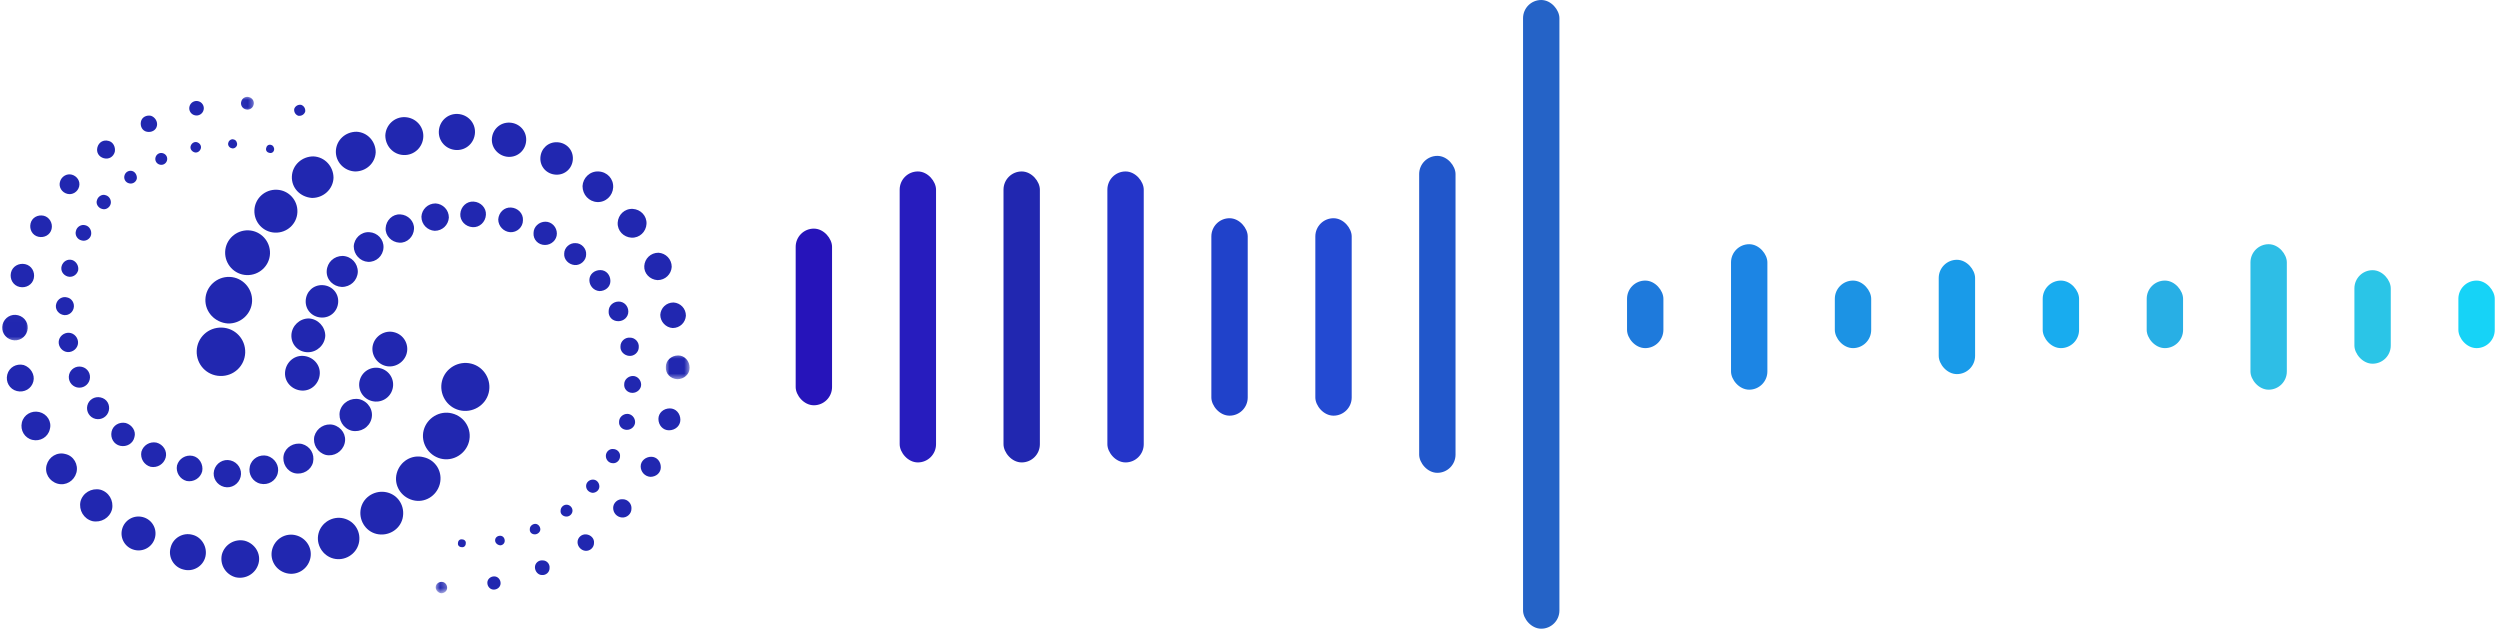 <svg width="338" height="85" viewBox="0 0 338 85" fill="none" xmlns="http://www.w3.org/2000/svg">
<path d="M41.263 15.097C41.139 15.469 40.767 15.714 40.334 15.653C39.962 15.529 39.717 15.16 39.778 14.727C39.902 14.358 40.274 14.11 40.706 14.171C41.078 14.294 41.324 14.666 41.263 15.097Z" fill="#2127B0"/>
<mask id="mask0_4_160" style="mask-type:luminance" maskUnits="userSpaceOnUse" x="32" y="13" width="3" height="3">
<path d="M32.062 13H34.552V15.263H32.062V13Z" fill="white"/>
</mask>
<g mask="url(#mask0_4_160)">
<path d="M34.284 14.172C34.16 14.668 33.664 14.913 33.232 14.789C32.738 14.668 32.49 14.172 32.614 13.742C32.738 13.248 33.232 13 33.664 13.124C34.16 13.248 34.408 13.742 34.284 14.172Z" fill="#2127B0"/>
</g>
<path d="M27.53 14.851C27.406 15.405 26.849 15.714 26.353 15.59C25.797 15.469 25.488 14.912 25.612 14.418C25.736 13.864 26.293 13.556 26.786 13.677C27.343 13.801 27.654 14.358 27.53 14.851Z" fill="#2127B0"/>
<path d="M21.218 17.011C21.094 17.628 20.474 17.937 19.857 17.813C19.237 17.691 18.928 17.074 19.052 16.456C19.176 15.839 19.794 15.53 20.413 15.654C20.97 15.839 21.34 16.456 21.218 17.011Z" fill="#2127B0"/>
<path d="M15.522 20.527C15.337 21.208 14.717 21.578 14.037 21.393C13.356 21.208 12.987 20.591 13.171 19.912C13.356 19.232 13.976 18.862 14.657 19.047C15.274 19.171 15.646 19.849 15.522 20.527Z" fill="#2127B0"/>
<path d="M10.701 25.218C10.514 25.96 9.773 26.39 9.092 26.205C8.351 26.02 7.916 25.279 8.103 24.601C8.287 23.859 9.031 23.429 9.712 23.614C10.393 23.799 10.886 24.477 10.701 25.218Z" fill="#2127B0"/>
<path d="M6.977 30.959C6.79 31.761 5.985 32.194 5.183 32.009C4.378 31.824 3.945 31.022 4.13 30.218C4.315 29.415 5.12 28.985 5.924 29.17C6.666 29.355 7.162 30.157 6.977 30.959Z" fill="#2127B0"/>
<path d="M4.572 37.624C4.388 38.49 3.52 38.983 2.654 38.796C1.789 38.611 1.293 37.748 1.478 36.883C1.665 36.02 2.53 35.526 3.396 35.711C4.264 35.896 4.757 36.761 4.572 37.624Z" fill="#2127B0"/>
<mask id="mask1_4_160" style="mask-type:luminance" maskUnits="userSpaceOnUse" x="0" y="42" width="5" height="5">
<path d="M0 42.023H4.045V46.379H0V42.023Z" fill="white"/>
</mask>
<g mask="url(#mask1_4_160)">
<path d="M3.695 44.723C3.447 45.65 2.519 46.204 1.59 45.958C0.664 45.71 0.107 44.784 0.353 43.858C0.601 42.932 1.529 42.377 2.458 42.625C3.384 42.871 3.943 43.797 3.695 44.723Z" fill="#2127B0"/>
</g>
<path d="M4.509 51.574C4.261 52.561 3.272 53.118 2.28 52.87C1.29 52.622 0.734 51.635 0.982 50.648C1.23 49.661 2.219 49.104 3.208 49.352C4.137 49.661 4.754 50.648 4.509 51.574Z" fill="#2127B0"/>
<path d="M6.731 58.053C6.483 59.1 5.43 59.718 4.38 59.472C3.327 59.224 2.71 58.174 2.955 57.126C3.203 56.076 4.256 55.459 5.306 55.707C6.359 55.952 7.039 57.002 6.731 58.053Z" fill="#2127B0"/>
<path d="M10.327 63.914C10.018 65.025 8.905 65.704 7.791 65.395C6.675 65.086 5.995 63.975 6.306 62.864C6.615 61.753 7.728 61.075 8.841 61.384C9.955 61.629 10.635 62.803 10.327 63.914Z" fill="#2127B0"/>
<path d="M15.149 68.853C14.841 70.024 13.664 70.703 12.49 70.457C11.313 70.148 10.633 68.974 10.881 67.802C11.19 66.631 12.366 65.95 13.543 66.198C14.717 66.507 15.397 67.679 15.149 68.853Z" fill="#2127B0"/>
<path d="M20.956 72.681C20.648 73.914 19.408 74.655 18.171 74.347C16.933 74.038 16.192 72.803 16.501 71.57C16.812 70.335 18.049 69.594 19.286 69.903C20.524 70.212 21.265 71.447 20.956 72.681Z" fill="#2127B0"/>
<path d="M27.769 75.271C27.46 76.566 26.099 77.368 24.801 76.999C23.5 76.69 22.696 75.331 23.068 74.036C23.376 72.74 24.738 71.938 26.038 72.307C27.276 72.616 28.08 73.975 27.769 75.271Z" fill="#2127B0"/>
<path d="M34.949 76.197C34.577 77.553 33.215 78.355 31.854 78.047C30.493 77.677 29.688 76.321 29.999 74.962C30.369 73.605 31.73 72.801 33.091 73.109C34.453 73.481 35.321 74.838 34.949 76.197Z" fill="#2127B0"/>
<path d="M41.933 75.579C41.561 76.999 40.139 77.862 38.714 77.493C37.292 77.123 36.427 75.703 36.796 74.284C37.168 72.864 38.593 71.999 40.015 72.371C41.437 72.74 42.305 74.16 41.933 75.579Z" fill="#2127B0"/>
<path d="M48.506 73.483C48.134 74.964 46.588 75.89 45.102 75.52C43.617 75.148 42.688 73.607 43.06 72.124C43.432 70.644 44.978 69.718 46.464 70.087C48.01 70.459 48.877 72.001 48.506 73.483Z" fill="#2127B0"/>
<path d="M54.431 70.086C54.059 71.63 52.452 72.556 50.903 72.187C49.357 71.815 48.429 70.21 48.801 68.667C49.173 67.126 50.782 66.199 52.328 66.569C53.874 66.941 54.803 68.482 54.431 70.086Z" fill="#2127B0"/>
<path d="M59.458 65.459C59.025 67.063 57.416 68.053 55.807 67.62C54.197 67.187 53.208 65.583 53.641 63.979C54.074 62.374 55.683 61.387 57.292 61.818C58.901 62.189 59.891 63.794 59.458 65.459Z" fill="#2127B0"/>
<path d="M63.405 59.718C62.972 61.386 61.239 62.434 59.569 62.001C57.899 61.571 56.847 59.842 57.279 58.175C57.712 56.51 59.445 55.459 61.115 55.892C62.849 56.325 63.838 58.053 63.405 59.718Z" fill="#2127B0"/>
<path d="M66.07 53.116C65.637 54.842 63.843 55.892 62.11 55.459C60.379 55.029 59.327 53.237 59.759 51.509C60.192 49.783 61.986 48.733 63.719 49.166C65.453 49.596 66.503 51.388 66.07 53.116Z" fill="#2127B0"/>
<path d="M37.053 20.282C36.992 20.591 36.684 20.776 36.372 20.652C36.064 20.591 35.879 20.282 36.003 19.974C36.064 19.665 36.372 19.48 36.684 19.604C36.929 19.665 37.116 19.974 37.053 20.282Z" fill="#2127B0"/>
<path d="M32.047 19.603C31.984 19.912 31.612 20.157 31.303 20.033C30.994 19.972 30.746 19.603 30.87 19.294C30.933 18.985 31.303 18.737 31.612 18.861C31.923 18.922 32.108 19.294 32.047 19.603Z" fill="#2127B0"/>
<path d="M27.145 20.097C27.021 20.466 26.649 20.714 26.279 20.59C25.907 20.466 25.659 20.097 25.783 19.725C25.907 19.355 26.279 19.11 26.649 19.231C27.021 19.355 27.268 19.725 27.145 20.097Z" fill="#2127B0"/>
<path d="M22.578 21.701C22.453 22.133 22.018 22.379 21.586 22.255C21.153 22.133 20.905 21.701 21.029 21.268C21.153 20.835 21.586 20.59 22.018 20.714C22.453 20.835 22.699 21.268 22.578 21.701Z" fill="#2127B0"/>
<path d="M18.497 24.169C18.373 24.664 17.877 24.91 17.444 24.786C16.948 24.664 16.703 24.169 16.827 23.738C16.948 23.245 17.444 22.997 17.877 23.121C18.31 23.245 18.558 23.738 18.497 24.169Z" fill="#2127B0"/>
<path d="M14.965 27.565C14.841 28.059 14.284 28.428 13.788 28.243C13.295 28.119 12.923 27.565 13.108 27.072C13.232 26.578 13.788 26.206 14.284 26.391C14.78 26.515 15.089 27.072 14.965 27.565Z" fill="#2127B0"/>
<path d="M12.313 31.76C12.189 32.316 11.569 32.686 11.012 32.501C10.455 32.377 10.083 31.76 10.271 31.206C10.395 30.649 11.012 30.279 11.569 30.464C12.065 30.588 12.434 31.142 12.313 31.76Z" fill="#2127B0"/>
<path d="M10.563 36.574C10.379 37.192 9.759 37.563 9.139 37.379C8.521 37.192 8.149 36.574 8.337 35.959C8.521 35.342 9.139 34.97 9.759 35.157C10.315 35.342 10.687 35.959 10.563 36.574Z" fill="#2127B0"/>
<path d="M9.951 41.697C9.766 42.375 9.085 42.745 8.468 42.56C7.787 42.375 7.415 41.697 7.6 41.08C7.787 40.401 8.468 40.029 9.085 40.214C9.705 40.338 10.138 41.016 9.951 41.697Z" fill="#2127B0"/>
<path d="M10.512 46.635C10.327 47.313 9.585 47.746 8.905 47.561C8.224 47.374 7.791 46.635 7.976 45.957C8.161 45.276 8.905 44.846 9.585 45.031C10.266 45.216 10.699 45.957 10.512 46.635Z" fill="#2127B0"/>
<path d="M12.126 51.325C11.941 52.067 11.197 52.56 10.395 52.376C9.651 52.191 9.155 51.449 9.342 50.647C9.527 49.906 10.271 49.412 11.073 49.597C11.878 49.784 12.313 50.586 12.126 51.325Z" fill="#2127B0"/>
<path d="M14.711 55.524C14.526 56.326 13.722 56.819 12.917 56.635C12.112 56.45 11.619 55.645 11.804 54.843C11.988 54.041 12.793 53.547 13.598 53.732C14.463 53.919 14.898 54.722 14.711 55.524Z" fill="#2127B0"/>
<path d="M18.175 59.102C17.99 59.968 17.125 60.461 16.257 60.276C15.392 60.089 14.898 59.226 15.083 58.363C15.268 57.498 16.135 57.005 17.001 57.189C17.866 57.437 18.423 58.3 18.175 59.102Z" fill="#2127B0"/>
<path d="M22.396 61.878C22.148 62.741 21.282 63.297 20.354 63.11C19.488 62.865 18.932 61.999 19.116 61.076C19.364 60.21 20.23 59.656 21.158 59.841C22.087 60.086 22.644 61.013 22.396 61.878Z" fill="#2127B0"/>
<path d="M27.335 63.731C27.09 64.657 26.161 65.214 25.232 65.029C24.304 64.781 23.747 63.855 23.932 62.929C24.18 62.005 25.108 61.449 26.037 61.633C26.965 61.818 27.522 62.807 27.335 63.731Z" fill="#2127B0"/>
<path d="M32.531 64.47C32.283 65.457 31.293 66.075 30.304 65.829C29.315 65.581 28.695 64.594 28.943 63.608C29.191 62.618 30.18 62.001 31.169 62.249C32.161 62.496 32.779 63.483 32.531 64.47Z" fill="#2127B0"/>
<path d="M37.553 63.975C37.305 65.025 36.252 65.641 35.202 65.395C34.15 65.147 33.53 64.099 33.778 63.049C34.026 62.002 35.078 61.384 36.129 61.63C37.181 61.938 37.801 62.988 37.553 63.975Z" fill="#2127B0"/>
<path d="M42.321 62.496C42.073 63.544 40.959 64.222 39.846 63.977C38.793 63.729 38.113 62.618 38.361 61.507C38.609 60.459 39.722 59.781 40.835 60.027C41.949 60.335 42.566 61.386 42.321 62.496Z" fill="#2127B0"/>
<path d="M46.587 59.966C46.278 61.077 45.162 61.755 44.049 61.507C42.935 61.199 42.255 60.088 42.503 58.977C42.812 57.866 43.925 57.188 45.041 57.436C46.215 57.744 46.895 58.855 46.587 59.966Z" fill="#2127B0"/>
<path d="M50.22 56.633C49.911 57.804 48.737 58.483 47.56 58.237C46.384 57.928 45.703 56.754 45.951 55.582C46.262 54.411 47.436 53.73 48.613 53.978C49.787 54.287 50.531 55.458 50.22 56.633Z" fill="#2127B0"/>
<path d="M53.081 52.559C52.773 53.794 51.535 54.533 50.298 54.226C49.061 53.918 48.317 52.683 48.628 51.448C48.937 50.213 50.174 49.474 51.411 49.783C52.649 50.091 53.393 51.324 53.081 52.559Z" fill="#2127B0"/>
<path d="M54.992 47.748C54.684 48.983 53.386 49.785 52.146 49.477C50.908 49.168 50.106 47.872 50.415 46.638C50.724 45.403 52.024 44.6 53.261 44.909C54.56 45.218 55.303 46.514 54.992 47.748Z" fill="#2127B0"/>
<mask id="mask2_4_160" style="mask-type:luminance" maskUnits="userSpaceOnUse" x="58" y="78" width="3" height="3">
<path d="M58.81 78.117H60.676V80.21H58.81V78.117Z" fill="white"/>
</mask>
<g mask="url(#mask2_4_160)">
<path d="M58.907 79.41C58.907 78.977 59.277 78.668 59.712 78.668C60.145 78.668 60.453 79.04 60.453 79.471C60.453 79.903 60.081 80.212 59.649 80.212C59.216 80.151 58.907 79.779 58.907 79.41Z" fill="#2127B0"/>
</g>
<path d="M65.888 78.79C65.888 78.296 66.321 77.927 66.817 77.927C67.311 77.927 67.682 78.357 67.682 78.853C67.682 79.347 67.25 79.716 66.754 79.716C66.258 79.716 65.888 79.283 65.888 78.79Z" fill="#2127B0"/>
<path d="M72.323 76.691C72.323 76.134 72.817 75.704 73.373 75.765C73.933 75.765 74.365 76.258 74.302 76.815C74.302 77.369 73.808 77.802 73.252 77.741C72.756 77.741 72.323 77.245 72.323 76.691Z" fill="#2127B0"/>
<path d="M78.083 73.298C78.083 72.68 78.64 72.187 79.257 72.248C79.877 72.308 80.373 72.802 80.31 73.419C80.31 74.037 79.753 74.53 79.133 74.47C78.576 74.409 78.083 73.913 78.083 73.298Z" fill="#2127B0"/>
<path d="M82.898 68.667C82.898 67.989 83.518 67.435 84.199 67.496C84.877 67.496 85.436 68.113 85.373 68.791C85.373 69.472 84.756 70.026 84.075 69.965C83.394 69.902 82.898 69.348 82.898 68.667Z" fill="#2127B0"/>
<path d="M86.62 63.05C86.62 62.309 87.301 61.755 88.045 61.755C88.786 61.755 89.343 62.372 89.343 63.174C89.343 63.916 88.723 64.47 87.921 64.47C87.177 64.409 86.62 63.792 86.62 63.05Z" fill="#2127B0"/>
<path d="M89.018 56.635C89.018 55.833 89.698 55.215 90.564 55.215C91.368 55.215 91.986 55.893 91.986 56.756C91.986 57.561 91.305 58.176 90.44 58.176C89.635 58.176 89.018 57.498 89.018 56.635Z" fill="#2127B0"/>
<mask id="mask3_4_160" style="mask-type:luminance" maskUnits="userSpaceOnUse" x="89" y="47" width="5" height="5">
<path d="M89.923 47.624H93.346V51.358H89.923V47.624Z" fill="white"/>
</mask>
<g mask="url(#mask3_4_160)">
<path d="M90.021 49.599C90.021 48.736 90.763 48.058 91.691 48.058C92.557 48.058 93.237 48.797 93.237 49.723C93.237 50.589 92.496 51.267 91.567 51.267C90.639 51.206 89.961 50.526 90.021 49.599Z" fill="#2127B0"/>
</g>
<path d="M89.27 42.561C89.331 41.635 90.073 40.896 91.064 40.896C91.991 40.957 92.734 41.698 92.734 42.685C92.671 43.611 91.93 44.35 90.941 44.35C90.012 44.29 89.27 43.487 89.27 42.561Z" fill="#2127B0"/>
<path d="M87.105 35.96C87.166 34.971 87.97 34.169 89.023 34.169C90.012 34.232 90.817 35.034 90.817 36.082C90.754 37.071 89.952 37.873 88.899 37.873C87.847 37.81 87.042 36.947 87.105 35.96Z" fill="#2127B0"/>
<path d="M83.511 30.095C83.572 29.045 84.437 28.182 85.551 28.243C86.603 28.304 87.469 29.169 87.408 30.28C87.347 31.328 86.479 32.193 85.366 32.133C84.313 32.069 83.448 31.206 83.511 30.095Z" fill="#2127B0"/>
<path d="M78.757 25.157C78.818 24.046 79.746 23.12 80.923 23.181C82.097 23.244 82.962 24.168 82.901 25.342C82.841 26.453 81.912 27.379 80.736 27.316C79.622 27.255 78.757 26.329 78.757 25.157Z" fill="#2127B0"/>
<path d="M73.058 21.331C73.122 20.096 74.111 19.17 75.348 19.231C76.586 19.294 77.514 20.281 77.451 21.516C77.39 22.748 76.401 23.674 75.164 23.614C73.926 23.553 72.998 22.563 73.058 21.331Z" fill="#2127B0"/>
<path d="M66.5 18.802C66.563 17.503 67.613 16.517 68.914 16.58C70.212 16.64 71.204 17.691 71.14 18.986C71.08 20.282 70.027 21.269 68.729 21.208C67.492 21.145 66.439 20.097 66.5 18.802Z" fill="#2127B0"/>
<path d="M59.33 17.752C59.391 16.393 60.504 15.345 61.865 15.406C63.227 15.469 64.279 16.58 64.218 17.936C64.155 19.295 63.042 20.343 61.681 20.282C60.319 20.221 59.267 19.111 59.33 17.752Z" fill="#2127B0"/>
<path d="M52.095 18.306C52.156 16.889 53.332 15.778 54.754 15.838C56.179 15.899 57.292 17.073 57.231 18.493C57.168 19.913 55.992 21.023 54.569 20.96C53.147 20.9 52.095 19.725 52.095 18.306Z" fill="#2127B0"/>
<path d="M45.41 20.406C45.473 18.923 46.711 17.812 48.196 17.812C49.679 17.875 50.795 19.11 50.795 20.59C50.731 22.071 49.494 23.182 48.009 23.182C46.524 23.121 45.349 21.886 45.41 20.406Z" fill="#2127B0"/>
<path d="M39.461 23.86C39.522 22.319 40.822 21.145 42.368 21.145C43.914 21.208 45.091 22.504 45.091 24.047C45.03 25.589 43.729 26.763 42.183 26.763C40.574 26.639 39.398 25.404 39.461 23.86Z" fill="#2127B0"/>
<path d="M34.394 28.428C34.455 26.823 35.816 25.588 37.425 25.652C39.035 25.712 40.272 27.071 40.209 28.676C40.148 30.28 38.787 31.515 37.177 31.452C35.568 31.391 34.331 30.032 34.394 28.428Z" fill="#2127B0"/>
<path d="M30.44 34.045C30.501 32.377 31.926 31.082 33.596 31.142C35.266 31.206 36.566 32.625 36.503 34.291C36.442 35.958 35.018 37.254 33.348 37.191C31.678 37.13 30.377 35.71 30.44 34.045Z" fill="#2127B0"/>
<path d="M27.77 40.463C27.833 38.734 29.318 37.378 31.049 37.439C32.782 37.499 34.143 38.982 34.083 40.708C34.019 42.437 32.534 43.795 30.803 43.735C29.07 43.611 27.709 42.191 27.77 40.463Z" fill="#2127B0"/>
<path d="M26.593 47.438C26.654 45.649 28.139 44.229 29.996 44.29C31.79 44.351 33.212 45.834 33.152 47.683C33.089 49.475 31.603 50.895 29.748 50.831C27.954 50.771 26.53 49.288 26.593 47.438Z" fill="#2127B0"/>
<path d="M61.919 73.418C61.919 73.11 62.167 72.864 62.476 72.925C62.785 72.925 63.033 73.173 62.972 73.481C62.972 73.79 62.724 74.036 62.413 73.975C62.104 73.975 61.856 73.727 61.919 73.418Z" fill="#2127B0"/>
<path d="M66.939 73.052C66.939 72.682 67.251 72.434 67.62 72.434C67.992 72.434 68.24 72.743 68.24 73.113C68.24 73.485 67.931 73.73 67.62 73.73C67.187 73.669 66.939 73.361 66.939 73.052Z" fill="#2127B0"/>
<path d="M71.632 71.504C71.632 71.135 72.004 70.826 72.374 70.826C72.746 70.826 73.054 71.196 73.054 71.568C73.054 71.937 72.682 72.246 72.313 72.246C71.88 72.246 71.569 71.937 71.632 71.504Z" fill="#2127B0"/>
<path d="M75.793 69.038C75.793 68.605 76.165 68.235 76.597 68.235C77.03 68.235 77.402 68.605 77.402 69.038C77.402 69.468 77.03 69.84 76.597 69.84C76.101 69.84 75.732 69.468 75.793 69.038Z" fill="#2127B0"/>
<path d="M79.24 65.706C79.24 65.213 79.675 64.841 80.169 64.841C80.665 64.841 81.034 65.274 81.034 65.767C81.034 66.261 80.602 66.632 80.108 66.632C79.612 66.569 79.24 66.2 79.24 65.706Z" fill="#2127B0"/>
<path d="M81.91 61.634C81.91 61.08 82.404 60.647 82.9 60.708C83.456 60.708 83.889 61.201 83.828 61.697C83.828 62.251 83.332 62.684 82.839 62.621C82.343 62.621 81.91 62.191 81.91 61.634Z" fill="#2127B0"/>
<path d="M83.7 57.005C83.7 56.451 84.196 55.955 84.813 55.955C85.37 55.955 85.866 56.451 85.866 57.066C85.866 57.623 85.37 58.116 84.753 58.116C84.133 58.116 83.637 57.623 83.7 57.005Z" fill="#2127B0"/>
<path d="M84.393 51.943C84.393 51.325 84.95 50.832 85.567 50.832C86.187 50.832 86.683 51.388 86.683 52.006C86.683 52.621 86.126 53.117 85.507 53.117C84.826 53.117 84.33 52.56 84.393 51.943Z" fill="#2127B0"/>
<path d="M83.887 46.821C83.887 46.143 84.507 45.586 85.188 45.649C85.868 45.649 86.425 46.264 86.362 46.945C86.362 47.623 85.745 48.177 85.064 48.117C84.383 48.056 83.827 47.499 83.887 46.821Z" fill="#2127B0"/>
<path d="M82.291 42.067C82.291 41.325 82.909 40.771 83.65 40.771C84.394 40.771 84.95 41.389 84.95 42.127C84.95 42.869 84.331 43.426 83.589 43.426C82.784 43.426 82.228 42.808 82.291 42.067Z" fill="#2127B0"/>
<path d="M79.683 37.873C79.683 37.071 80.363 36.514 81.165 36.514C81.97 36.514 82.527 37.193 82.527 37.995C82.527 38.797 81.846 39.354 81.041 39.354C80.239 39.293 79.683 38.612 79.683 37.873Z" fill="#2127B0"/>
<path d="M76.278 34.291C76.278 33.489 77.019 32.81 77.824 32.871C78.628 32.871 79.309 33.613 79.246 34.415C79.246 35.217 78.504 35.895 77.7 35.834C76.895 35.771 76.214 35.093 76.278 34.291Z" fill="#2127B0"/>
<path d="M72.134 31.516C72.134 30.651 72.877 29.973 73.743 29.973C74.608 29.973 75.289 30.714 75.289 31.577C75.289 32.44 74.547 33.121 73.682 33.121C72.754 33.121 72.073 32.379 72.134 31.516Z" fill="#2127B0"/>
<path d="M67.362 29.663C67.423 28.737 68.165 27.995 69.093 28.058C70.022 28.119 70.763 28.861 70.702 29.787C70.702 30.713 69.898 31.452 68.969 31.391C68.104 31.328 67.362 30.589 67.362 29.663Z" fill="#2127B0"/>
<path d="M62.232 28.921C62.295 27.934 63.097 27.193 64.026 27.256C65.015 27.317 65.759 28.119 65.696 29.045C65.635 30.032 64.831 30.774 63.902 30.713C62.913 30.65 62.171 29.847 62.232 28.921Z" fill="#2127B0"/>
<path d="M56.975 29.294C57.035 28.305 57.84 27.503 58.893 27.503C59.882 27.566 60.687 28.368 60.687 29.416C60.623 30.405 59.821 31.207 58.769 31.207C57.779 31.144 56.975 30.342 56.975 29.294Z" fill="#2127B0"/>
<path d="M52.139 30.835C52.202 29.787 53.067 28.922 54.12 28.985C55.172 29.046 56.038 29.911 55.975 30.959C55.914 32.009 55.049 32.872 53.996 32.811C52.943 32.748 52.078 31.885 52.139 30.835Z" fill="#2127B0"/>
<path d="M47.827 33.303C47.888 32.192 48.816 31.326 49.93 31.39C51.043 31.45 51.911 32.377 51.848 33.487C51.787 34.599 50.858 35.461 49.745 35.401C48.693 35.34 47.827 34.414 47.827 33.303Z" fill="#2127B0"/>
<path d="M44.17 36.637C44.233 35.463 45.159 34.6 46.336 34.6C47.512 34.661 48.378 35.587 48.378 36.761C48.315 37.933 47.388 38.796 46.212 38.796C45.038 38.735 44.109 37.809 44.17 36.637Z" fill="#2127B0"/>
<path d="M41.331 40.649C41.394 39.414 42.383 38.49 43.621 38.551C44.858 38.611 45.787 39.601 45.724 40.833C45.663 42.068 44.673 42.994 43.436 42.931C42.199 42.87 41.27 41.883 41.331 40.649Z" fill="#2127B0"/>
<path d="M39.397 45.276C39.461 44.041 40.513 43.054 41.751 43.054C42.988 43.118 43.977 44.165 43.977 45.4C43.914 46.635 42.864 47.622 41.627 47.622C40.326 47.622 39.337 46.572 39.397 45.276Z" fill="#2127B0"/>
<path d="M38.535 50.398C38.598 49.102 39.648 48.055 40.949 48.115C42.247 48.176 43.299 49.227 43.236 50.522C43.175 51.818 42.123 52.868 40.825 52.807C39.524 52.744 38.474 51.696 38.535 50.398Z" fill="#2127B0"/>
<rect x="107.576" y="30.909" width="4.917" height="23.884" rx="2.459" fill="#2614BA"/>
<rect x="121.635" y="23.181" width="4.917" height="39.339" rx="2.459" fill="#271CBE"/>
<rect x="135.674" y="23.181" width="4.917" height="39.339" rx="2.459" fill="#2127B0"/>
<rect x="149.717" y="23.181" width="4.917" height="39.339" rx="2.459" fill="#2435C9"/>
<rect x="163.775" y="29.504" width="4.917" height="26.694" rx="2.459" fill="#2042CA"/>
<rect x="177.833" y="29.504" width="4.917" height="26.694" rx="2.459" fill="#234AD2"/>
<rect x="191.871" y="21.075" width="4.917" height="42.851" rx="2.459" fill="#2157CB"/>
<rect x="219.975" y="37.934" width="4.917" height="9.132" rx="2.459" fill="#1E7ADC"/>
<rect x="248.068" y="37.934" width="4.917" height="9.132" rx="2.459" fill="#1C93E4"/>
<rect x="276.174" y="37.934" width="4.917" height="9.132" rx="2.459" fill="#18ACEF"/>
<rect x="332.373" y="37.934" width="4.917" height="9.132" rx="2.459" fill="#16D3F7"/>
<rect x="290.232" y="37.934" width="4.917" height="9.132" rx="2.459" fill="#28AFE5"/>
<rect x="262.115" y="35.124" width="4.917" height="15.455" rx="2.459" fill="#199BE9"/>
<rect x="304.262" y="33.017" width="4.917" height="19.669" rx="2.459" fill="#2EBEE6"/>
<rect x="318.315" y="36.529" width="4.917" height="12.645" rx="2.459" fill="#2BC5E7"/>
<rect x="234.033" y="33.017" width="4.917" height="19.669" rx="2.459" fill="#1C85E4"/>
<rect x="205.916" width="4.917" height="85" rx="2.459" fill="#2563C7"/>
</svg>
